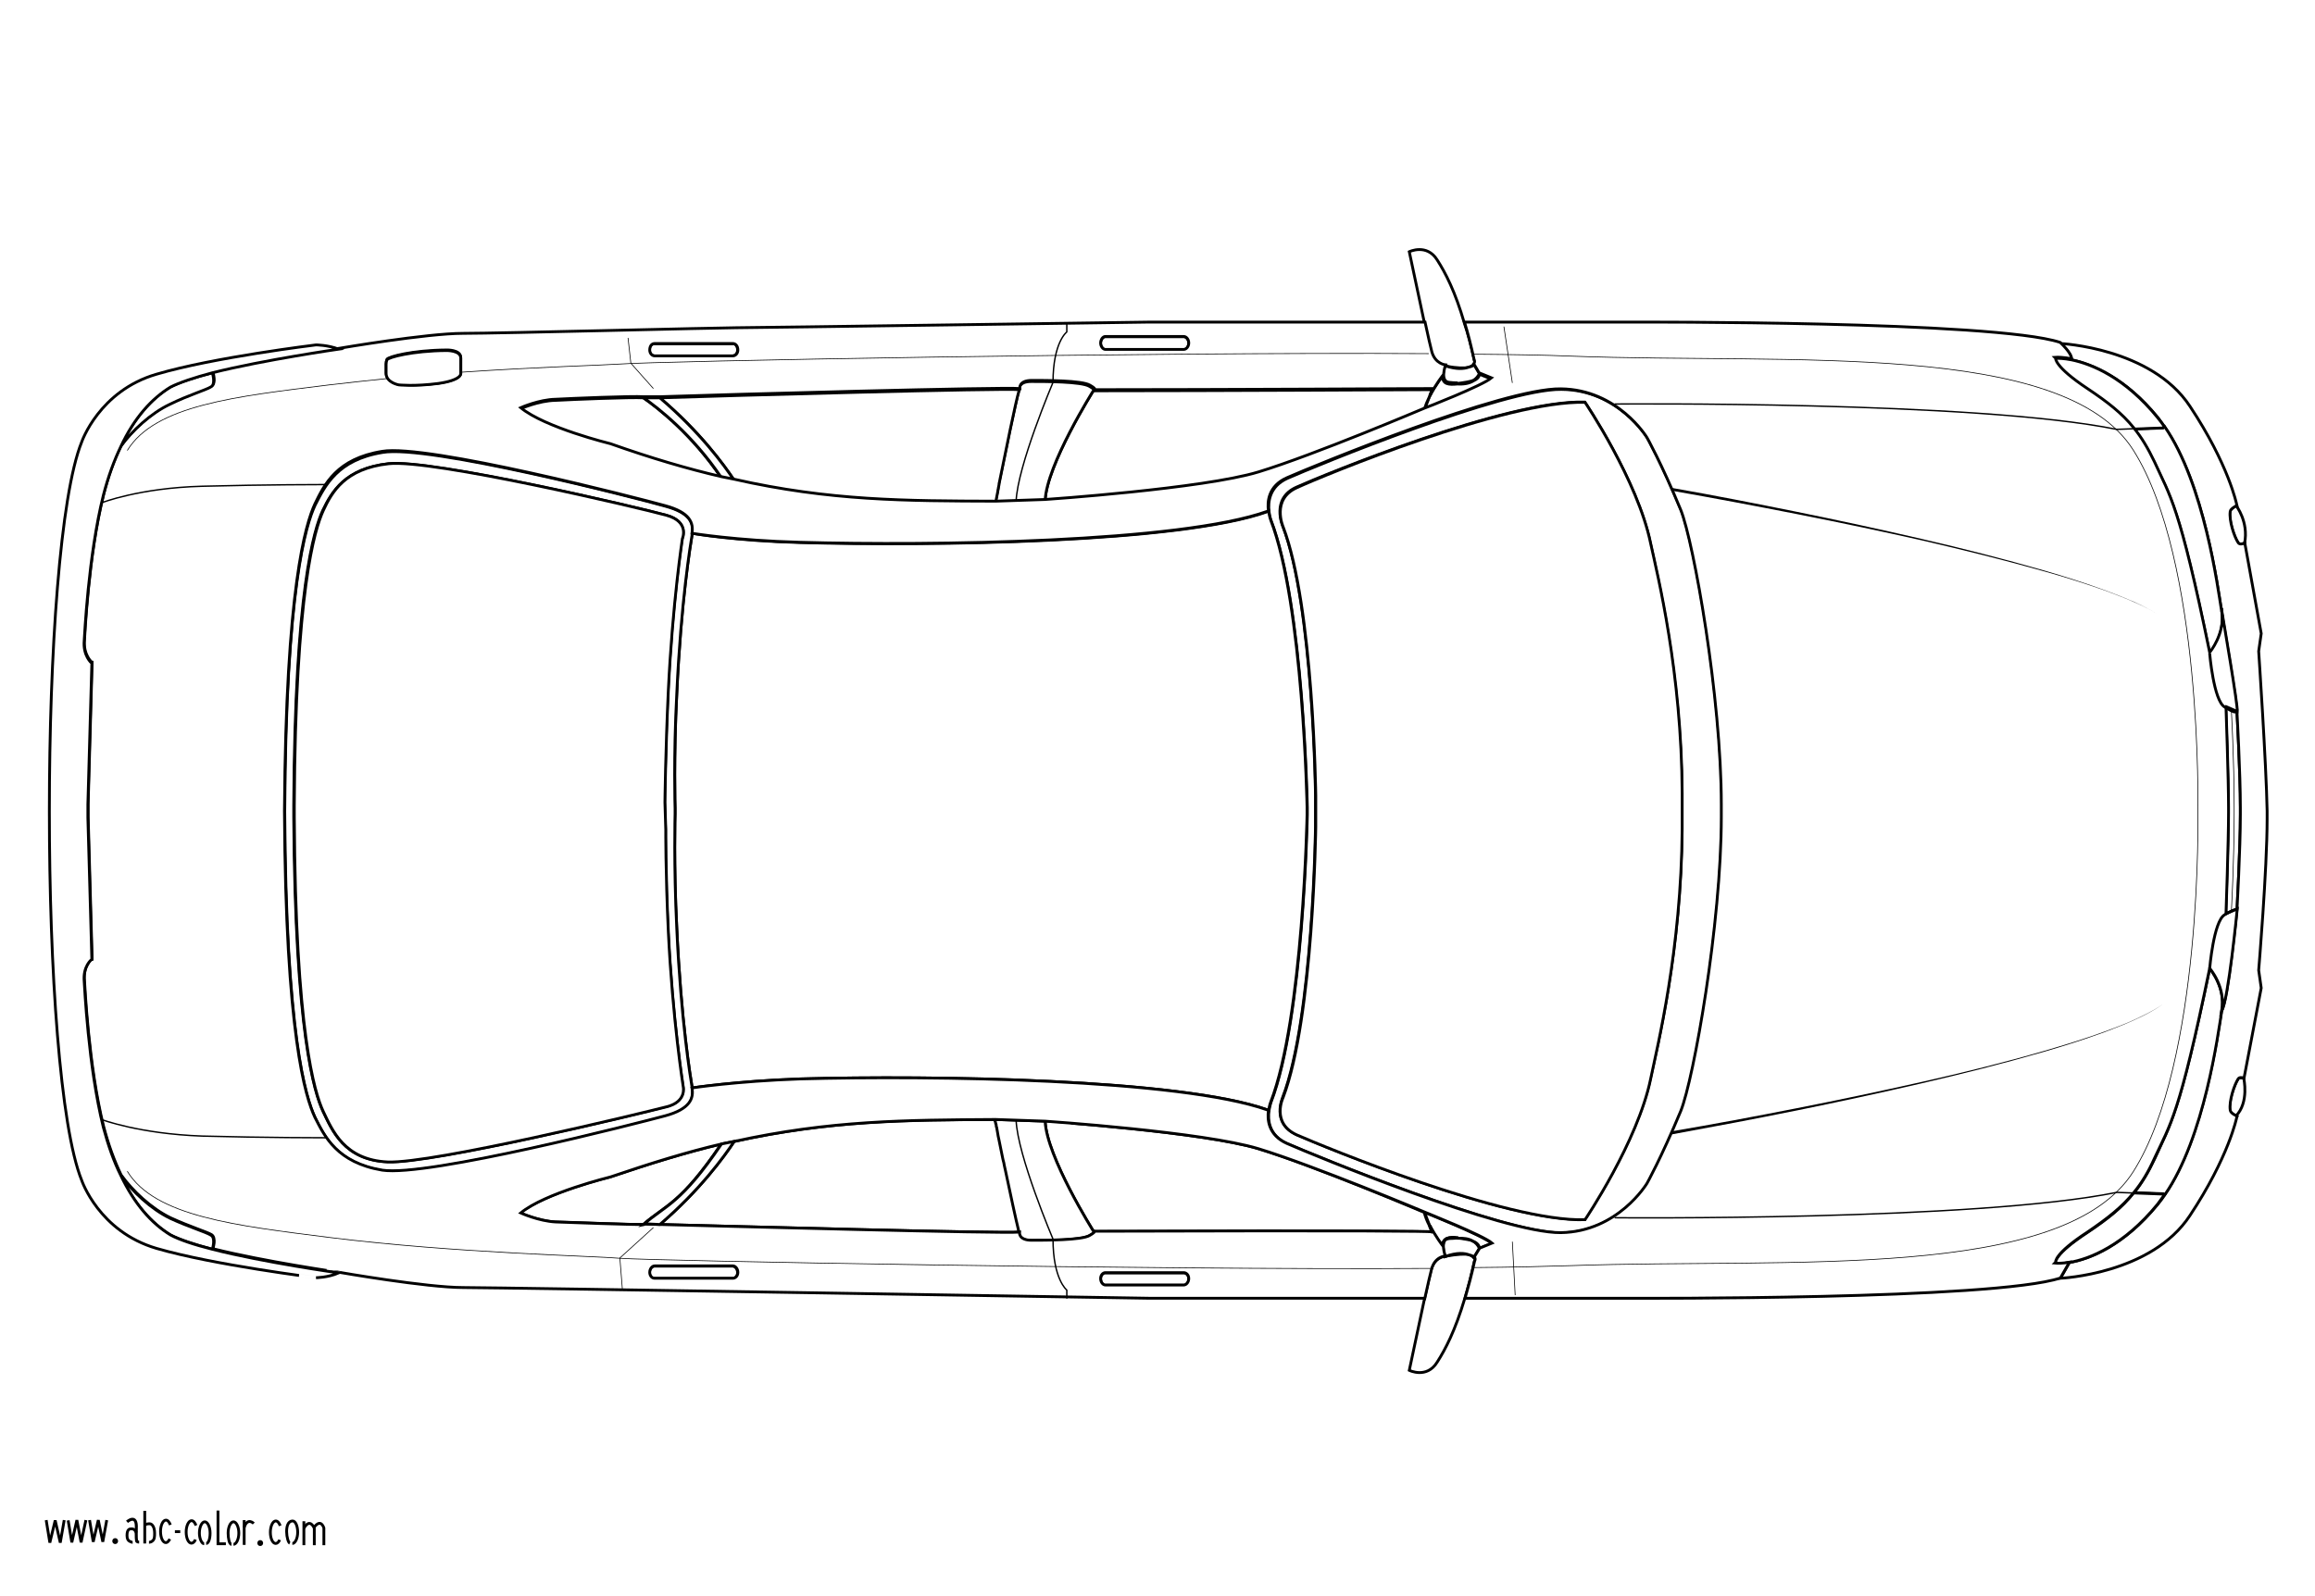 <?xml version="1.0" encoding="utf-8"?>
<!-- Generator: Adobe Illustrator 15.0.2, SVG Export Plug-In . SVG Version: 6.00 Build 0)  -->
<!DOCTYPE svg PUBLIC "-//W3C//DTD SVG 1.1//EN" "http://www.w3.org/Graphics/SVG/1.1/DTD/svg11.dtd">
<svg version="1.1" id="layer_x5F_www.ABC-color.com"
	 xmlns="http://www.w3.org/2000/svg" xmlns:xlink="http://www.w3.org/1999/xlink" x="0px" y="0px" width="822px" height="567px"
	 viewBox="0 0 822 567" enable-background="new 0 0 822 567" xml:space="preserve">
<rect x="0" fill="#FFFFFF" width="822" height="567"/>
<polyline fill="none" stroke="#000000" points="16.4,539.9 17.7,547.9 19.6,540 21.4,547.9 22.8,539.9 "/>
<polyline fill="none" stroke="#000000" points="24.2,540 25.5,547.8 27.3,539.9 28.8,547.8 30.5,539.9 "/>
<polyline fill="none" stroke="#000000" points="31.8,539.9 33.1,547.6 34.9,539.9 36.5,547.6 37.9,539.9 "/>
<line fill="none" stroke="#000000" x1="51.4" y1="536.6" x2="51.4" y2="548.2"/>
<line fill="none" stroke="#000000" x1="62.1" y1="544" x2="64" y2="544"/>
<polyline fill="none" stroke="#000000" points="77.4,536.5 77.4,548.3 80.2,548.3 "/>
<path fill="none" stroke="#000000" d="M69.4,546.8c-0.3,0.8-0.899,1.3-1.399,1.3c-1.101,0-1.9-1.8-1.9-4c0-2.199,0.9-4,1.9-4
	c0.7,0,1.2,0.7,1.6,1.7"/>
<path fill="none" stroke="#000000" d="M72.5,548.3c-0.9,0-1.7-1.899-1.7-3.8c0-2.2,0.9-4,1.9-4s1.899,1.8,1.899,4
	s-0.6,3.7-1.399,3.7"/>
<path fill="none" stroke="#000000" d="M60.3,546.6c-0.4,0.801-0.9,1.301-1.4,1.301c-1.1,0-1.899-1.801-1.899-4
	c0-2.2,0.899-4,1.899-4c0.7,0,1.2,0.699,1.601,1.699"/>
<path fill="none" stroke="#000000" d="M51.4,541.8c0.301-0.6,1.301-0.6,1.801-0.6c0.699,0,1.699,1,1.699,3.3c0,1.3,0,2.3-0.899,2.9
	c-0.2,0.199-0.8,0.399-1.101,0.399"/>
<path fill="none" stroke="#000000" stroke-width="1.058" d="M45.1,540.5c0,0,3.601-3.2,3.3,2.4c0,0-0.1,3.5,0.101,4.399
	c0.1,0.4,0.899,0.4,0.899,0.4"/>
<path fill="none" stroke="#000000" d="M40.9,547.9c0.7,0,0.7-1.101,0-1.101C40.2,546.8,40.2,547.9,40.9,547.9L40.9,547.9z"/>
<path fill="none" stroke="#000000" d="M82.2,548.5c-0.801,0-1.2-2.2-1.2-4c0-2.2,0.899-4,1.899-4s1.9,1.8,1.9,4s-0.9,4-1.9,4"/>
<line fill="none" stroke="#000000" x1="86.7" y1="539.9" x2="86.7" y2="548.7"/>
<path fill="none" stroke="#000000" d="M90.1,541.1c0,0-2.2-2.3-3.399,1.4"/>
<line fill="none" stroke="#000000" x1="107.9" y1="540.3" x2="107.9" y2="548.8"/>
<path fill="none" stroke="#000000" d="M111.6,548.8v-6c0,0-1.5-3.899-3.7,0"/>
<path fill="none" stroke="#000000" d="M115,548.8v-6.1c0,0-1-3.601-3.5-0.2"/>
<path fill="none" stroke="#000000" d="M99.3,546.9c-0.3,0.8-0.9,1.3-1.4,1.3c-1.1,0-1.899-1.8-1.899-4s0.899-4,1.899-4
	c0.7,0,1.2,0.7,1.601,1.7"/>
<path fill="none" stroke="#000000" d="M102.9,548.1c-1.1-0.5-2.199-7.699,0.9-7.899c1.1-0.101,1.9,1.8,1.9,4s-0.9,4-1.9,4"/>
<path fill="none" stroke="#000000" d="M92.4,548.6c0.7,0,0.7-1.1,0-1.1C91.7,547.5,91.7,548.6,92.4,548.6L92.4,548.6z"/>
<path fill="none" stroke="#000000" d="M48.4,544.4c-0.3-0.601-0.6-1.4-1.699-1.4c-0.7,0-1.601,0.1-1.601,2.4c0,1.3,0.5,1.8,0.9,2
	c0.2,0.1,0.8,0.399,1.1,0.399"/>
<path fill="#FFFFFF" stroke="#000000" stroke-miterlimit="10" d="M794.6,383.3c0.4-0.6,1.2-0.6,2.1-0.3c0,0,2,8.5-2.8,13.4
	c0,0-2.1-0.9-2.2-2C791.3,391.1,793.3,385.3,794.6,383.3z"/>
<path fill="#FFFFFF" stroke="#000000" stroke-miterlimit="10" d="M794.6,192.7c-1.3-2-3.3-7.8-2.8-11.1c0.1-0.9,2.2-2,2.2-2
	s4.5,5.7,3,13.3C796,193.3,795,193.4,794.6,192.7z"/>
<path fill="#FFFFFF" stroke="#000000" stroke-miterlimit="10" d="M795.5,286.7v2.5c0,12.3-1.2,33.7-1.2,33.7l-4,1.699v-0.1
	c0,0,0.899-25.4,0.899-35.7v-2c0-10.2-0.899-35.5-0.899-35.5l0.1-0.2l3.9,1.7C794.3,253,795.5,274.4,795.5,286.7z"/>
<path fill="#FFFFFF" stroke="#000000" stroke-miterlimit="10" d="M795.5,289.3v-2.5c0-12.3-1.2-33.7-1.2-33.7
	c0.3-1.8-4.8-32.1-5.5-35.8c0-0.1,0-0.2,0-0.3s0-0.1,0-0.1c-1.3-8-6.101-45-20.2-65.3c-0.8-1.1-1.6-2.2-2.4-3.3
	c-11.6-14.2-23.399-19-30.6-20.5c0.2-2.1-4-5.8-4-5.8s32.3,1.5,46,22.3c13.8,20.8,16.6,34.9,16.6,34.9l0.101,0.4
	c-0.101,0-0.2,0-0.2,0s-2.101,1.1-2.2,2c-0.5,3.3,1.5,9.2,2.8,11.1c0.4,0.7,1.4,0.6,2.4,0.2v0.1l5.8,32l-0.9,6.3
	c0,0,2.7,40.2,3,56.7c0,0.9,0,1.9,0,2.9c0,17.8-3,53.699-3,53.699l0.9,6.301l-6.1,32c-0.9-0.301-1.7-0.301-2.101,0.3
	c-1.3,2-3.3,7.8-2.8,11.1c0.1,1.101,2.2,2,2.2,2c0.1,0,0.2,0,0.3,0.101l-0.2,0.5c0,0-2.8,14-16.6,34.8c-13.7,20.899-46,22.3-46,22.3
	l3.2-5.6c7.2-1.2,19.399-6,31.399-20.7c0.801-1,1.7-2.101,2.4-3.3c14.1-20.4,18.9-57.4,20.2-65.301c2.3-3.399,5.5-36.1,5.5-36.1
	S795.5,301.6,795.5,289.3z"/>
<path fill="#FFFFFF" stroke="#000000" stroke-miterlimit="10" d="M788.9,217.3c0-0.1,0-0.2,0-0.3
	C788.8,217.1,788.8,217.2,788.9,217.3z"/>
<path fill="#FFFFFF" stroke="#000000" stroke-miterlimit="10" d="M788.8,217L788.8,217C788.8,216.9,788.8,217,788.8,217z"/>
<path fill="#FFFFFF" stroke="#000000" stroke-miterlimit="10" d="M784.6,344c0,0,5.8,6.6,4.3,15c-1.3,8-6.1,45-20.2,65.3l-0.5-0.3
	l-10.399-0.4c2.699-3.399,5-7.199,7.3-12.1C770.5,399.4,773.699,396.5,784.6,344z"/>
<path fill="#FFFFFF" stroke="#000000" stroke-miterlimit="10" d="M788.9,217.3c1.3,8.3-4.3,14.8-4.3,14.8
	c-10.8-52.7-14-55.5-19.6-67.7c-2.301-4.9-4.601-8.7-7.4-12.1l10.5-0.4l0.5-0.4c14.1,20.4,18.9,57.4,20.2,65.3v0.1
	C788.8,217.1,788.9,217.2,788.9,217.3z"/>
<path fill="#FFFFFF" stroke="#000000" stroke-miterlimit="10" d="M729.8,448.5c0,0-0.601-2.9,11.3-10.7
	c7.2-4.8,12.4-8.899,16.5-14.1L768,424.1l0.5,0.301c-0.801,1.1-1.601,2.199-2.4,3.3c-12,14.7-24.2,19.5-31.4,20.7
	c-2.3,0.399-4.1,0.5-5.2,0.3L729.8,448.5z"/>
<path fill="#FFFFFF" stroke="#000000" stroke-miterlimit="10" d="M729.6,127.3c1.2-0.1,3.3,0,5.9,0.5c7.3,1.5,19,6.3,30.6,20.5
	c0.8,1,1.7,2.1,2.4,3.3L768,152l-10.5,0.4c-4.101-5.1-9.301-9.1-16.4-13.9c-12-8-11.3-10.8-11.3-10.8L729.6,127.3z"/>
<path id="www.ABC-color.com" fill="#FFFFFF" stroke="#000000" stroke-miterlimit="10" d="M460.4,403c9.4,4.1,74.4,31,102.3,30.1
	c0,0,18.7-27.699,23.301-50c2.5-11.6,11-45.699,11.199-88.8v-12.6c-0.3-43.2-8.8-77.3-11.199-88.8
	c-4.601-22.4-23.301-50.1-23.301-50.1C534.8,142,469.8,168.8,460.4,173c-9.3,4.1-4.899,13.9-4.899,13.9
	c10.8,28.1,11.6,95.5,11.6,95.5v11.1c0,0-0.8,67.8-11.6,96.1C455.5,389.8,451.199,398.8,460.4,403z M611.4,285.8v4.4
	c0,37.899-9.8,93.1-14.399,104.5c-7,16.8-12,25.7-12,25.7S574.699,437.6,554.4,437.9c-20.5,0.199-87.3-27.4-97.3-31.7
	c-6.6-2.9-7-8.4-6.5-11.8c0.3-1.7,0.7-2.9,0.7-2.9c11.6-30.1,12.899-102,12.899-102v-2.8c0,0-1.3-71.8-12.899-101.9
	c0,0-0.5-1.3-0.7-3.1c-0.4-3.4,0.1-8.9,6.5-11.8c10-4.4,76.8-31.9,97.3-31.6c20.3,0.1,30.601,17.3,30.601,17.3s5,8.9,12,25.7
	C601.6,192.7,611.4,247.9,611.4,285.8z"/>
<path fill="#FFFFFF" stroke="#000000" stroke-miterlimit="10" d="M562.8,142.9c0,0,18.7,27.7,23.3,50.1c2.5,11.4,11,45.6,11.2,88.8
	V294.4c-0.3,43-8.8,77.199-11.2,88.8c-4.6,22.3-23.3,50-23.3,50c-27.9,0.899-92.9-26-102.3-30.101c-9.301-4.199-4.9-13.3-4.9-13.3
	c10.8-28.3,11.6-96.1,11.6-96.1v-11.1c0,0-0.8-67.4-11.6-95.5c0,0-4.3-9.8,4.9-13.9C469.8,168.9,534.8,142.1,562.8,142.9z"/>
<path fill="#FFFFFF" stroke="#000000" stroke-miterlimit="10" d="M523.5,128c0,0,0.5,0.8-0.101,1.6l-0.1-0.2c0,0-0.5,0.6-1.8,1.1
	l0,0c-1.5,0.3-4.101,0.3-8.4-0.5c0,0-3.7-0.3-4.9-4.7c-0.399-1.4-1.3-5.5-2.399-10.5c-2.3-10.7-5.4-25.4-5.4-25.4s6.2-3,9.9,2.9
	c2.899,4.5,6.399,11.2,9.7,22.6C521.3,118.6,522.4,123,523.5,128z"/>
<path fill="#FFFFFF" stroke="#000000" stroke-miterlimit="10" d="M523.4,446.5c0.601,0.7,0.101,1.5,0.101,1.5
	c-1.101,5-2.2,9.4-3.4,13.2c-3.4,11.399-6.9,18.1-9.8,22.6c-3.7,6-9.9,2.9-9.9,2.9s3.101-14.7,5.4-25.4c1.1-5,2-9.1,2.399-10.399
	c1.2-4.5,4.9-4.7,4.9-4.7c4.5-0.8,7.1-0.9,8.6-0.601l0,0c1.101,0.5,1.5,1,1.5,1L523.4,446.5z"/>
<path fill="#FFFFFF" stroke="#000000" stroke-miterlimit="10" d="M514.4,439.9c1,0,2.2-0.101,3.3-0.2c1,0.1,2,0.3,3.101,0.5
	c0.899,0.1,1.6,0.3,2.2,0.6c0.899,0.5,1.8,1.4,2.3,2.601l-1.9,3.1c-0.3-0.3-0.8-0.6-1.7-0.8l0,0c-1.5-0.601-4.2-1-8.6,0.6
	C513.1,446.2,510.9,440.2,514.4,439.9z"/>
<path fill="#FFFFFF" stroke="#000000" stroke-miterlimit="10" d="M514.4,136.1c-3.5-0.3-1.3-6.2-1.3-6.2c4.2,1.4,6.8,1.1,8.4,0.5
	l0,0c1-0.2,1.6-0.5,1.899-0.9l1.9,3.2c-0.5,1-1.2,1.8-2,2.3c-0.601,0.3-1.4,0.5-2.5,0.7c-1.2,0.2-2.4,0.4-3.4,0.5
	C516.3,136.3,515.3,136.2,514.4,136.1z"/>
<path fill="#FFFFFF" stroke="#000000" stroke-miterlimit="10" d="M512.199,133.6c0,2.9,2.2,3.1,5.2,2.8c2.101,0.1,4.2-0.1,5.9-1.2
	c2.1-0.9,2-2.3,2-2.3l4.399,1.8c-3.3,2.8-23.3,10.6-23.899,10.8l1.7-4.5C509.5,137,512.199,133.6,512.199,133.6z"/>
<path fill="#FFFFFF" stroke="#000000" stroke-miterlimit="10" d="M371.1,177.8c0.5-12.6,17.1-39,17.1-39s0.101,0,0.301,0
	c42.199,0,120-0.4,120-0.4l-1,2.6c-0.7,1.5-1.4,3-1.7,4.5c0,0-39.101,16.5-58.8,22.6C427.199,174,371.1,177.8,371.1,177.8z"/>
<path fill="#FFFFFF" stroke="#000000" stroke-miterlimit="10" d="M512.199,442.6c0,0-2.699-3.399-4.6-7.3c0,0,0,0,0-0.1l-1.8-4.601
	c0.6,0.2,20.6,8.2,23.899,11L525.3,443.4c0,0,0.2-1.601-2.3-2.601c-1.5-0.899-3.4-1.1-5.301-1
	C514.5,439.3,512.199,439.6,512.199,442.6z"/>
<path fill="#FFFFFF" stroke="#000000" stroke-miterlimit="10" d="M446.9,408c19.7,6,58.8,22.6,58.8,22.6c0.4,1.5,1,3.101,1.8,4.601
	c0,0,0,0,0,0.1l0.9,2.3c-2.6-0.199-20.2-0.5-119.9-0.199c-0.1-0.2-0.3-0.2-0.3-0.2s-16.6-26.3-17.1-39
	C371.1,398.2,427.199,402,446.9,408z"/>
<path fill="#FFFFFF" stroke="#000000" stroke-miterlimit="10" d="M284.2,192.7c46.999,1.3,134.8,0.1,165.899-11l0.4-0.1
	c0.199,1.8,0.699,3.1,0.699,3.1C462.8,214.8,464.1,286.6,464.1,286.6v2.801c0,0-1.3,71.899-12.9,102c0,0-0.5,1.199-0.699,2.899
	l-0.4-0.1c-31.1-11-118.9-12.3-165.899-11c-22.801,0.8-38.4,3.2-38.4,3.2c-0.6-3.601-4-23.801-5.5-56.9c-1.2-22.4-0.6-40.6-0.6-40.6
	v-2c0,0-0.5-18.2,0.6-40.601c1.5-33.1,4.9-53.3,5.5-56.9C245.9,189.5,261.4,192.1,284.2,192.7z"/>
<path fill="#FFFFFF" stroke="#000000" stroke-miterlimit="10" d="M420.3,119.6c1,0,1.8,1.1,1.8,2.3c0,1.2-0.8,2.3-1.8,2.3h-27.8
	c-0.9,0-1.7-1.1-1.7-2.3c0-0.6,0.2-1.2,0.5-1.6c0.3-0.4,0.7-0.7,1.2-0.7H420.3z"/>
<path id="ABC-color.com" fill="#FFFFFF" stroke="#000000" stroke-miterlimit="10" d="M422.1,454.2c0,1.2-0.8,2.3-1.8,2.3h-27.8
	c-0.5,0-0.9-0.3-1.2-0.7c-0.3-0.399-0.5-1-0.5-1.6c0-1.2,0.8-2.101,1.7-2.101h27.8C421.3,452.1,422.1,453,422.1,454.2z"/>
<path fill="#FFFFFF" stroke="#000000" stroke-miterlimit="10" d="M386.8,137.2c2.8,1.6,1.399,1.6,1.399,1.6s-16.6,26.3-17.1,39
	l-17.601,0.6v-0.1c0-0.1,0-0.1,0-0.2c0.101-0.6,0.4-1.9,0.7-3.6c0.101-0.4,0.2-0.7,0.2-1.1c0,0,0,0,0-0.1c0.101-0.3,0.101-0.7,0.2-1
	c0.1-0.4,0.1-0.8,0.2-1.2c2.1-10.4,5.899-28.6,6.899-32.2c0-0.1,0-0.1,0.101-0.2c0-0.1,0.1-0.2,0.1-0.3c0,0-0.5-2.9,4.3-2.9
	C371.1,135.5,384,135.5,386.8,137.2z"/>
<path fill="#FFFFFF" stroke="#000000" stroke-miterlimit="10" d="M353.5,178.4c-31.801-0.2-58.8-0.2-92.8-7.8
	c-3.601-5.4-12.101-17.2-26.4-29.3c23.7-0.8,121.6-3.5,127.7-2.9c0,0.1-0.101,0.2-0.101,0.3c0,0.1,0,0.1-0.1,0.2
	c-1.101,3.6-4.8,21.8-6.9,32.2c-0.1,0.4-0.2,0.8-0.2,1.2c-0.1,0.3-0.1,0.7-0.2,1c0,0,0,0,0,0.1c-0.1,0.4-0.199,0.8-0.199,1.1
	c-0.301,1.7-0.601,3-0.7,3.6c0,0.1,0,0.2,0,0.2C353.5,178.3,353.5,178.4,353.5,178.4z"/>
<path fill="#FFFFFF" stroke="#000000" stroke-miterlimit="10" d="M361.8,437c0.1,0.3,0.2,0.5,0.2,0.6c-6,0.601-104-2.1-127.7-2.699
	c14.3-12.301,22.8-24.101,26.4-29.5c34-7.5,60.999-7.7,92.8-7.801v0.101c0,0.1,0,0.2,0.1,0.3l0,0c0,0.1,0,0.1,0,0.2
	c0,0.1,0,0.2,0.1,0.3c0,0.1,0,0.2,0.101,0.4c0,0.1,0,0.199,0.1,0.399c0,0.101,0,0.2,0.101,0.3c0,0.2,0.1,0.4,0.1,0.7
	c0,0.101,0,0.2,0.1,0.3c0.101,0.5,0.2,1.101,0.301,1.7l0,0c0.199,0.8,0.3,1.601,0.5,2.601c0.399,1.899,0.8,4.1,1.3,6.399
	c0.1,0.3,0.1,0.601,0.2,0.9c0.1,0.6,0.199,1.2,0.399,1.8s0.3,1.2,0.4,1.8c1.8,8.601,3.7,17.8,4.6,21
	C361.699,436.7,361.699,436.9,361.8,437z"/>
<path fill="#FFFFFF" stroke="#000000" stroke-miterlimit="10" d="M353.5,397.6l17.6,0.601c0.5,12.6,17.1,39,17.1,39
	s0.101,0,0.301,0.2c0,0,0,0,0.1,0c0.1,0.199-0.2,0.6-1.8,1.5c-2.8,1.699-15.7,1.699-20.601,1.699c-4.8,0-4.3-2.899-4.3-2.899
	c0-0.101-0.1-0.4-0.2-0.601c0-0.1-0.1-0.199-0.1-0.399c-0.8-3.2-2.8-12.4-4.6-21c-0.101-0.601-0.301-1.2-0.4-1.8s-0.2-1.2-0.4-1.801
	c-0.1-0.299-0.1-0.6-0.199-0.899c-0.5-2.3-0.9-4.5-1.301-6.399c-0.199-0.9-0.399-1.801-0.5-2.601l0,0c-0.1-0.601-0.199-1.2-0.3-1.7
	c0-0.1,0-0.2-0.1-0.3c0-0.2-0.101-0.5-0.101-0.7c0-0.1,0-0.2-0.1-0.3c0-0.101,0-0.3-0.1-0.399c0-0.101,0-0.201-0.101-0.4
	c0-0.1,0-0.2-0.1-0.301c0-0.1,0-0.199,0-0.199l0,0c0-0.1,0-0.2-0.101-0.301C353.5,397.7,353.5,397.6,353.5,397.6z"/>
<path fill="#FFFFFF" stroke="#000000" stroke-miterlimit="10" d="M260.1,122c1,0,1.8,0.9,1.8,2.3c0,1.2-0.8,2.1-1.8,2.1h-27.7
	c-1,0-1.8-0.9-1.8-2.1c0-0.7,0.2-1.3,0.5-1.6c0.3-0.4,0.8-0.6,1.3-0.6h27.7V122z"/>
<path fill="#FFFFFF" stroke="#000000" stroke-miterlimit="10" d="M260.1,449.7c1,0,1.8,1.1,1.8,2.3s-0.8,2.1-1.8,2.1h-27.7
	c-0.5,0-1-0.199-1.3-0.6s-0.5-0.9-0.5-1.5c0-1.2,0.8-2.3,1.8-2.3H260.1z"/>
<path fill="#FFFFFF" stroke="#000000" stroke-miterlimit="10" d="M256.1,406.3C241.7,427.6,236.3,428,228.4,434.9
	C224.2,435,202.7,434.1,197.1,434c-5.899-0.3-12.399-3.2-12.399-3.2c8.6-7.1,31.899-12.8,31.899-12.8
	C231.2,413.1,244,409.2,256.1,406.3z"/>
<path fill="#FFFFFF" stroke="#000000" stroke-miterlimit="10" d="M236.3,179.8c8.9,2.4,10.2,6.2,9.5,9.8c-0.6,3.6-4,23.8-5.5,56.9
	c-1.2,22.4-0.6,40.6-0.6,40.6v2c0,0-0.5,18.2,0.6,40.601c1.5,33.1,4.9,53.3,5.5,56.899c0.6,3.601-0.6,7.5-9.5,9.9
	c-9.8,2.6-84.5,21.8-100.5,19.3c-16.1-2.7-20.5-11.899-23.9-18.8c-3.3-7-10.399-29.5-10.8-108.8c0.4-79.2,7.5-101.8,10.8-108.8
	c3.5-6.9,7.9-16.1,23.9-18.7C151.9,157.8,226.5,177,236.3,179.8z M114.7,394.7C117.9,401.3,122.1,412,137.6,412.6
	c16.101,0.7,89.5-17.1,99-19.6c7.2-1.8,5.9-7.1,5.9-7.1s-3.7-23.801-5.3-55.301c-1-21.5-0.9-36-0.9-36L236,285
	c0,0,0.2-18.1,1.2-39.6c1.5-31.4,5-54.1,5-54.1s2.699-6.1-5.7-8.3c-9.4-2.6-83.2-19.9-98.601-18.3c-15.399,1.7-20.1,10-23.3,16.6
	c-3.1,6.8-9.899,28.4-10.3,104.601v4.399C104.8,366.5,111.6,388.1,114.7,394.7z"/>
<path fill="#FFFFFF" stroke="#000000" stroke-miterlimit="10" d="M256.1,169.7c-12.1-2.9-25-6.6-39.399-11.7
	c0,0-23.301-5.7-31.9-12.8c0,0,6.4-2.9,12.4-3c5.5-0.3,27-1.2,31.3-0.9C233.2,144.6,245.7,154.2,256.1,169.7z"/>
<path fill="#FFFFFF" stroke="#000000" stroke-miterlimit="10" d="M138,164.7c15.399-1.7,89.2,15.7,98.6,18.3
	c8.4,2.3,5.7,8.3,5.7,8.3s-3.5,22.7-5,54.1c-1,21.5-1.2,39.6-1.2,39.6l0.3,9.7c0,0-0.1,14.5,0.9,36c1.5,31.6,5.3,55.3,5.3,55.3
	s1.3,5.3-5.899,7.1c-9.4,2.4-82.9,20.2-99,19.601c-15.5-0.7-19.7-11.3-22.9-17.9c-3.1-6.6-9.9-28.3-10.3-104.5V285.9
	c0.399-76.101,7.2-97.8,10.3-104.601C117.9,174.6,122.6,166.4,138,164.7z"/>
<path fill="#FFFFFF" stroke="#000000" stroke-miterlimit="10" d="M234.3,141.3c14.3,12.2,22.8,23.9,26.4,29.3
	c-1.5-0.3-3-0.6-4.5-0.9c-10.4-15.5-22.9-25.1-27.7-28.4c0.399,0,0.6,0,0.8,0C229.3,141.3,231,141.3,234.3,141.3z"/>
<path fill="#FFFFFF" stroke="#000000" stroke-miterlimit="10" d="M392.5,456.4h27.8c1,0,1.8-1.101,1.8-2.301
	c0-1.199-0.8-2.1-1.8-2.1h-27.8c-0.9,0-1.7,0.9-1.7,2.1c0,0.601,0.2,1.2,0.5,1.601C391.6,456.1,392,456.4,392.5,456.4z M231.2,453.4
	c0.3,0.399,0.8,0.6,1.3,0.6h27.7c1,0,1.8-0.9,1.8-2.1c0-1.2-0.8-2.301-1.8-2.301h-27.7c-1,0-1.8,1.101-1.8,2.301
	C230.7,452.5,230.9,453,231.2,453.4z M390.8,121.8c0,1.2,0.8,2.3,1.7,2.3h27.8c1,0,1.8-1.1,1.8-2.3c0-1.2-0.8-2.3-1.8-2.3h-27.8
	c-0.5,0-0.9,0.3-1.2,0.7C391,120.7,390.8,121.2,390.8,121.8z M155.6,136.1c8.4-1.2,8-3.5,8-3.5s0-2.7,0-5.6s-5.1-2.7-5.1-2.7
	c-12.101,0.1-20.601,2.4-21.101,3.3c-0.399,1-0.3,1.6-0.3,4.8c0,3.3,4.5,4.1,4.5,4.1S147.3,137.2,155.6,136.1z M101,288
	c0.399,79.4,7.5,101.8,10.8,108.8c3.5,6.9,7.9,16.101,23.9,18.8c16.1,2.5,90.8-16.699,100.5-19.3c8.899-2.399,10.199-6.3,9.5-9.899
	c0,0,15.6-2.4,38.399-3.2c47-1.3,134.8,0,165.9,11l0.399,0.1c-0.5,3.4,0,8.9,6.5,11.8c10,4.4,76.8,31.9,97.3,31.7
	c20.301-0.3,30.601-17.5,30.601-17.5s5-8.899,12-25.7c4.6-11.399,14.399-66.6,14.399-104.5V285.7c0-37.9-9.8-93.1-14.399-104.6
	c-7-16.9-12-25.7-12-25.7s-10.3-17.1-30.601-17.3c-20.5-0.3-87.3,27.2-97.3,31.6c-6.5,2.9-7,8.4-6.5,11.8L450,181.6
	c-31.101,11.1-118.9,12.3-165.9,11c-22.8-0.6-38.399-3.2-38.399-3.2c0.6-3.6-0.601-7.4-9.5-9.8c-9.801-2.7-84.5-22-100.5-19.3
	c-16.101,2.6-20.5,11.7-23.9,18.7C108.5,186.2,101.5,208.8,101,288z M234.3,434.9c23.7,0.6,121.6,3.3,127.7,2.699
	c0,0-0.5,2.9,4.3,2.9c4.899,0,17.8,0,20.6-1.7c1.601-0.899,1.8-1.3,1.8-1.5c99.7-0.3,117.301,0,119.9,0.2v0.1c0,0,0.8,0,0-0.1
	l-0.9-2.3c2,3.899,4.601,7.3,4.601,7.3c0-3,2.399-3.3,5.5-2.9c-1.2,0-2.3,0.101-3.3,0.2c-3.5,0.3-1.301,6.3-1.301,6.3
	s-3.699,0.101-4.899,4.7c-0.4,1.4-1.3,5.5-2.4,10.4l-0.3-0.101h-97.7c0,0-230.699-3.8-243.5-3.8
	c-12.899,0-43.899-5.399-43.899-5.399S94,448.1,75.6,443.5c0,0,1.3-3.9-0.5-5c-1.7-1-7.899-2.9-14.6-6c-6.8-3.3-13.5-9.6-17.5-15.2
	c-2.4-5-4.5-10.7-6.2-17.2c-5.4-21.5-6.7-50.699-6.8-51.8c-0.5-5.399,2.6-7.8,2.6-7.8H32.7c0-0.3,0-0.5,0-0.5l-1.4-49.9V285.4
	l1.4-49.8c0,0,0-0.2,0-0.4H32.6c0,0-3.1-2.6-2.6-8c0.1-1.1,1.399-30.1,6.8-51.6c1.7-6.6,3.7-12.3,6.2-17.3c4-5.6,10.7-11.9,17.5-15
	c6.7-3.3,12.899-5.1,14.6-6.2c1.8-0.9,0.5-5,0.5-5c18.4-4.7,44.9-8.4,44.9-8.4s31-5.3,43.899-5.3c12.9,0,90.801-2,96.9-2
	c6.2,0,146.6-2,146.6-2H506c1.1,5,2,9.1,2.399,10.5c1.2,4.4,4.9,4.7,4.9,4.7s-2.2,5.9,1.3,6.2c0.9,0.1,2,0.2,3,0.2
	c-3,0.4-5.2,0.1-5.2-2.8c0,0-2.7,3.4-4.7,7.4l1-2.6c0,0-77.8,0.4-120,0.4c-0.1,0-0.3,0-0.3,0s1.4,0-1.399-1.6
	c-2.801-1.7-15.7-1.7-20.601-1.7c-4.8,0-4.3,2.9-4.3,2.9c-6-0.6-104,2.1-127.7,2.9c-3.199,0-5,0-5,0c-0.1,0-0.399,0-0.8,0
	c-4.2-0.3-25.7,0.6-31.3,0.9c-5.9,0.1-12.4,3-12.4,3c8.601,7.1,31.9,12.8,31.9,12.8c14.4,5.1,27.3,8.9,39.4,11.7
	c1.5,0.3,3,0.6,4.5,0.9c34,7.7,60.999,7.7,92.8,7.8l17.6-0.6c0,0,56.1-3.8,75.8-9.8s58.8-22.6,58.8-22.6l0,0
	c0.601-0.2,20.601-8,23.9-10.8l-4.4-1.8l-1.899-3.2c0.6-0.7,0.1-1.6,0.1-1.6c-1.1-5-2.2-9.4-3.399-13.2h60c0,0,128-0.5,151.5,7.2
	c0,0,4.199,3.8,4,5.8c-2.7-0.5-4.7-0.6-5.9-0.5l0.3,0.3c0,0-0.6,2.9,11.3,10.8c7.2,4.8,12.3,8.8,16.4,13.9c2.8,3.4,5.1,7.3,7.4,12.1
	c5.5,12.2,8.8,15,19.6,67.7c0,0,5.6-6.6,4.3-14.8c0.6,3.7,5.8,33.9,5.5,35.8l-3.9-1.7l-0.1,0.2c0,0,0.9,25.3,0.9,35.5v2
	c0,10.2-0.9,35.7-0.9,35.7v0.1l4-1.7c0,0-3.2,32.7-5.5,36.101c1.5-8.4-4.3-15-4.3-15c-10.8,52.5-14,55.399-19.6,67.5
	c-2.2,4.899-4.5,8.699-7.301,12.1c-4.199,5.2-9.3,9.2-16.5,14.1c-12,7.801-11.3,10.7-11.3,10.7l-0.3,0.3
	c1.1,0.101,2.9,0.101,5.2-0.3l-3.2,5.601c-23.5,7.8-151.5,7.199-151.5,7.199h-59.9c1.101-3.8,2.301-8.199,3.4-13.199
	c0,0,0.5-0.801-0.1-1.5l1.899-3.101l4.4-1.8c-3.3-2.8-23.3-10.7-23.9-11l0,0c0,0-39.3-16.5-59-22.5s-75.8-9.8-75.8-9.8
	l-17.601-0.601c-31.8,0.2-58.799,0.301-92.8,7.801c-1.5,0.3-3,0.6-4.5,0.899c-12.1,2.8-25,6.8-39.399,11.7c0,0-23.3,5.7-31.9,12.8
	c0,0,6.4,2.9,12.4,3.2c5.5,0.2,27,1,31.3,0.9c0.4-0.2,0.601-0.2,0.8-0.2C229.3,434.8,231,434.8,234.3,434.9z M230.7,124.3
	c0,1.2,0.8,2.1,1.8,2.1h27.7c1,0,1.8-0.9,1.8-2.1c0-1.4-0.8-2.3-1.8-2.3h-27.7c-0.5,0-1,0.2-1.3,0.6
	C230.9,123,230.7,123.6,230.7,124.3z"/>
<path fill="#FFFFFF" stroke="#000000" stroke-miterlimit="10" d="M228.5,434.9c7.899-6.9,13.3-7.301,27.7-28.601
	c1.5-0.3,3-0.6,4.5-0.899C257.1,410.8,248.6,422.6,234.3,434.9c-3.2-0.2-5-0.2-5-0.2C229.1,434.8,228.9,434.8,228.5,434.9z"/>
<path fill="#FFFFFF" stroke="#000000" stroke-miterlimit="10" d="M163.6,132.7c0,0,0.4,2.3-8,3.5c-8.399,1.1-14,0.5-14,0.5
	s-4.5-0.8-4.5-4.1c0-3.2-0.1-3.8,0.3-4.8c0.5-0.9,9-3.2,21.101-3.3c0,0,5.1-0.1,5.1,2.7C163.6,130,163.6,132.7,163.6,132.7z"/>
<path fill="#FFFFFF" stroke="#000000" stroke-miterlimit="10" d="M75.4,132.4c0,0,1.301,4.1-0.5,5c-1.699,1.1-7.899,2.9-14.6,6.2
	c-6.8,3.2-13.5,9.5-17.5,15c4.8-10.1,10.9-17,17.6-21.1C63.6,135.8,69,134,75.4,132.4z"/>
<path fill="#FFFFFF" stroke="#000000" stroke-miterlimit="10" d="M74.9,438.7c1.801,1,0.5,5,0.5,5C69,442,63.6,440.2,60.5,438.6
	c-6.7-4.1-12.9-11-17.601-21.1c4,5.6,10.7,11.9,17.5,15.2C67.1,435.8,73.2,437.6,74.9,438.7z"/>
<path fill="#FFFFFF" stroke="#000000" stroke-miterlimit="10" d="M42.9,417.5c4.801,10.1,10.9,17,17.601,21.1
	c3.1,1.7,8.5,3.5,14.899,5.101c18.4,4.7,44.9,8.399,44.9,8.399c-4,1.7-8.1,1.7-8.1,1.7S75.9,449.3,55.6,443.4
	c-20.5-6-26.6-24.2-26.6-24.2C13.7,381.4,13.7,194.9,29,157c0,0,6.2-18.2,26.6-24.1c20.3-6,56.601-10.4,56.601-10.4s4.1,0,8.1,1.5
	c0,0-26.5,3.8-44.9,8.4c-6.399,1.7-11.8,3.5-14.899,5.1c-6.7,4.1-12.9,11-17.601,21.1c-2.399,5-4.5,10.7-6.199,17.3
	c-5.4,21.5-6.7,50.5-6.801,51.6c-0.5,5.4,2.601,8,2.601,8h0.1c0,0.3,0,0.4,0,0.4L31.2,285.7v4.7L32.6,340.3c0,0,0,0.2,0,0.5h-0.1
	c0,0-3.101,2.4-2.601,7.8C30,349.7,31.3,378.8,36.7,400.4C38.4,406.8,40.4,412.5,42.9,417.5z"/>
<g>
	<path d="M593.699,173.3c14.801,2.6,29.601,5.5,44.4,8.5s29.5,6.2,44.2,9.6s29.3,7.1,43.8,11.3c7.2,2.1,14.4,4.4,21.5,7
		c3.5,1.3,7,2.7,10.5,4.2c3.4,1.6,6.8,3.3,9.9,5.5c-3.101-2.2-6.5-3.9-9.9-5.4s-7-2.9-10.5-4.2c-7.1-2.5-14.3-4.8-21.5-6.8
		c-14.5-4.1-29.1-7.7-43.8-11.1c-14.7-3.3-29.4-6.4-44.2-9.3s-29.6-5.7-44.4-8.3V173.3z"/>
</g>
<path fill="none" stroke="#000000" stroke-width="0.5" stroke-linejoin="round" stroke-miterlimit="2.414" d="M573.3,143.5
	c0,0,128-1.2,178.3,9l16.5-0.6"/>
<path fill="none" stroke="#000000" stroke-width="0.5" stroke-linejoin="round" stroke-miterlimit="2.414" d="M36,178.6
	c0,0,13.399-5.3,35.8-5.9c22.3-0.6,43.9-0.6,43.9-0.6"/>
<path fill="none" stroke="#000000" stroke-linejoin="round" stroke-miterlimit="2.414" d="M784.6,232.1c0,0,1.4,16.7,5.3,19
	c3.9,2.4,3.9,1.7,3.9,1.7"/>
<path fill="none" stroke="#000000" stroke-width="0.5" stroke-linejoin="round" stroke-miterlimit="2.414" d="M378.8,114.9v3
	c0,0-4.9,3.6-4.9,17.9c0,0-12.7,29.9-13.1,42.3"/>
<g>
	<path d="M593.6,401.8c14.8-2.5,29.7-5.3,44.4-8.2c14.8-2.899,29.5-6,44.199-9.3C696.9,381,711.5,377.4,726,373.2
		c7.199-2.101,14.399-4.3,21.5-6.9c3.5-1.3,7.1-2.6,10.5-4.2c3.399-1.6,6.8-3.199,9.899-5.399c-3,2.2-6.399,3.899-9.899,5.5
		c-3.4,1.6-6.9,2.899-10.5,4.3c-7.101,2.6-14.301,4.9-21.5,7c-14.5,4.2-29.101,7.9-43.801,11.3C667.5,388.2,652.8,391.4,638,394.4
		c-14.801,3-29.601,5.8-44.4,8.5V401.8z"/>
</g>
<path fill="none" stroke="#000000" stroke-width="0.5" stroke-linejoin="round" stroke-miterlimit="2.414" d="M573.3,432.5
	c0,0,128,1.2,178.3-9l16.5,0.6"/>
<path fill="none" stroke="#000000" stroke-width="0.25" stroke-linejoin="round" stroke-miterlimit="2.414" d="M138,134.4
	c-7,0.7-14.101,1.5-21.101,2.3C83.7,140.8,55,143.9,45.2,160"/>
<path fill="none" stroke="#000000" stroke-width="0.25" stroke-linejoin="round" stroke-miterlimit="2.414" d="M507.3,125.6
	c-101.9-0.6-274.7,2.7-287.2,3.7c-5.6,0.4-28.6,1-56.399,2.9"/>
<path fill="none" stroke="#000000" stroke-width="0.25" stroke-linejoin="round" stroke-miterlimit="2.414" d="M523.3,450.2
	c13.7-0.101,25.5-0.4,34.899-0.7c77.101-2.7,174.5,5.7,199.301-33.4c24.699-39.1,22.899-128,22.899-128s1.8-89.1-22.899-128.2
	c-24.7-39.1-122.2-30.5-199.301-33.4c-9.5-0.4-21.699-0.6-35.6-0.7"/>
<path fill="none" stroke="#000000" stroke-width="0.25" stroke-linejoin="round" stroke-miterlimit="2.414" d="M45.2,416
	c9.8,16.1,38.5,19.3,71.699,23.5c44.9,5.6,94.601,6.6,103.2,7.4c12.601,0.899,186.8,4.199,288.6,3.6"/>
<path fill="none" stroke="#000000" stroke-width="0.5" stroke-linejoin="round" stroke-miterlimit="2.414" d="M36,397.6
	c0,0,13.399,5.101,35.8,5.9c22.3,0.6,43.9,0.6,43.9,0.6"/>
<path fill="none" stroke="#000000" stroke-linejoin="round" stroke-miterlimit="2.414" d="M784.6,344c0,0,1.4-16.8,5.3-19.1
	c3.9-2.301,3.9-1.7,3.9-1.7"/>
<path fill="none" stroke="#000000" stroke-width="0.5" stroke-linejoin="round" stroke-miterlimit="2.414" d="M378.8,461.2v-3
	c0,0-4.9-3.8-4.9-18.101c0,0-12.7-29.899-13.1-42.3"/>
<path fill="none" stroke="#000000" stroke-width="0.25" stroke-linejoin="round" stroke-miterlimit="2.414" d="M792.3,323.7
	c0,0,1-17.2,1-34.8v-2c0-17.5-1-34.601-1-34.601"/>
<line fill="none" stroke="#000000" stroke-width="0.25" stroke-linejoin="round" stroke-miterlimit="2.414" x1="534" y1="116" x2="537" y2="136"/>
<line fill="none" stroke="#000000" stroke-width="0.25" stroke-linejoin="round" stroke-miterlimit="2.414" x1="537" y1="441" x2="538" y2="460"/>
<polyline fill="none" stroke="#000000" stroke-width="0.25" stroke-miterlimit="10" points="223,120 224,129 232,138 "/>
<polyline fill="none" stroke="#000000" stroke-width="0.25" stroke-miterlimit="10" points="221,458 220.1,446.8 232,436 "/>
</svg>
